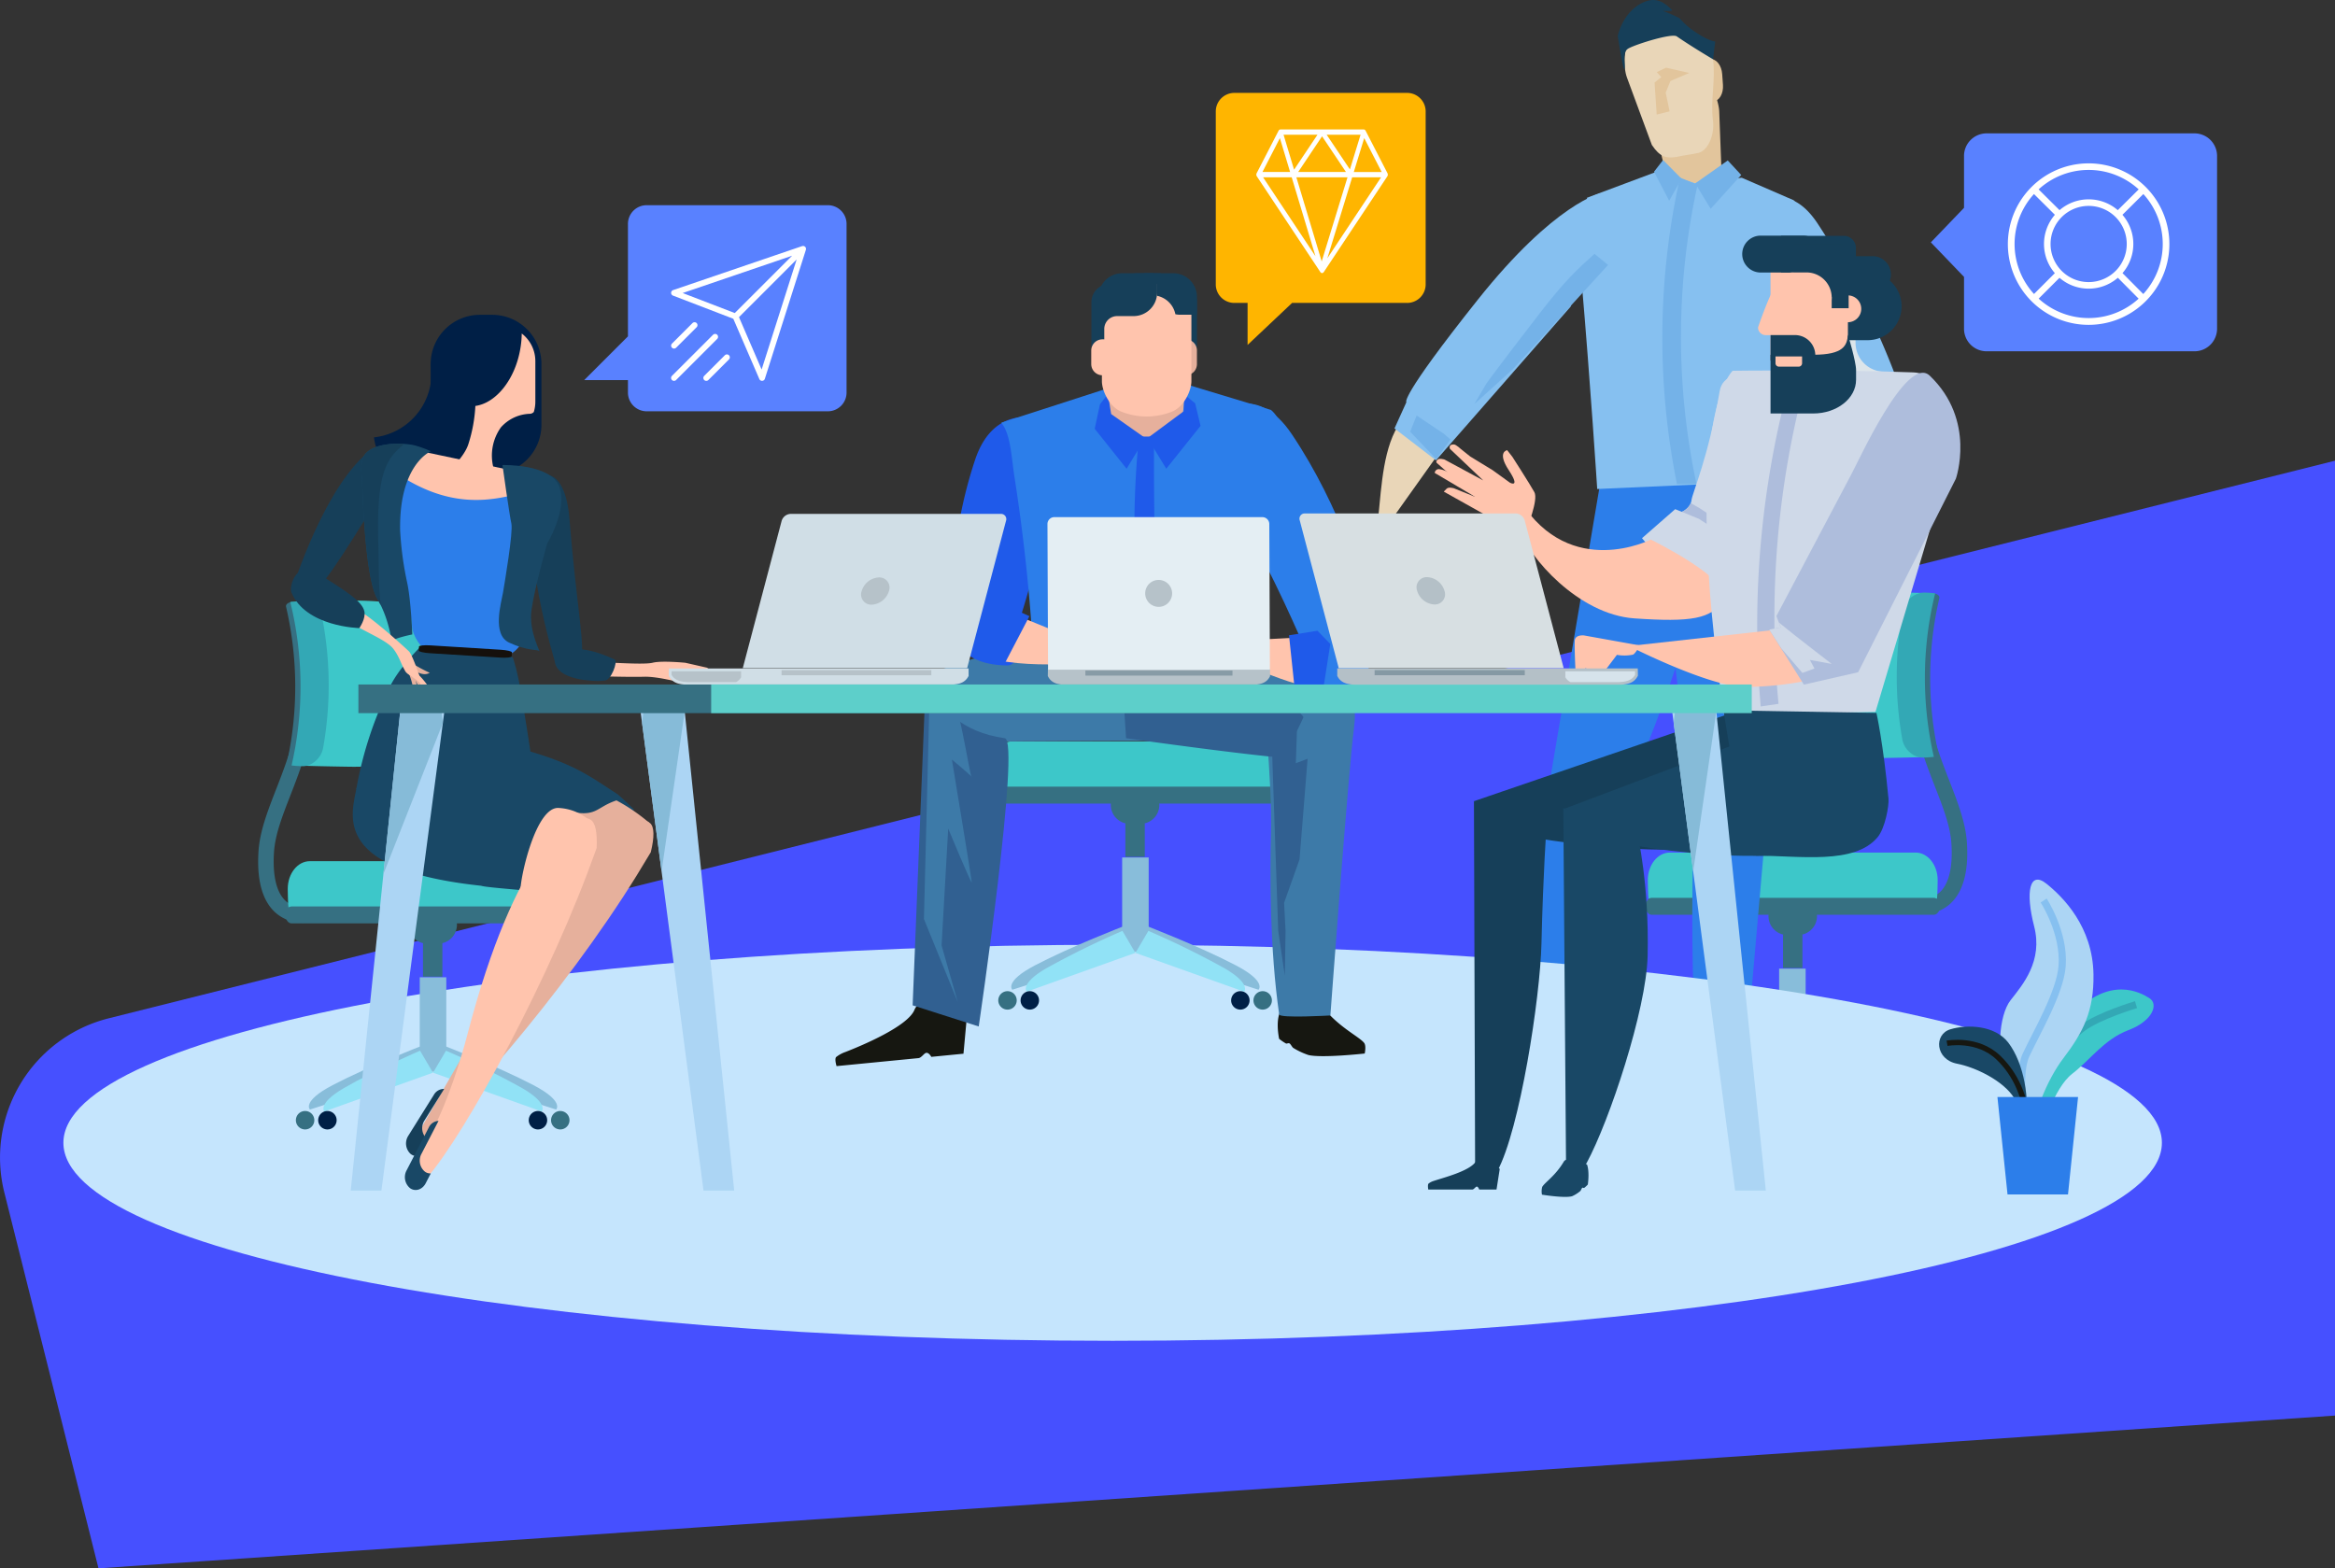 <svg xmlns="http://www.w3.org/2000/svg" xmlns:xlink="http://www.w3.org/1999/xlink" width="740.472" height="497.4" viewBox="0 0 740.472 497.4">
  <rect x="0" y="0" width="740.472" height="497.4" fill="#333333" stroke="none"/>
  <defs>
    <radialGradient id="radial-gradient" cx="0.953" cy="-13.949" r="33.368" gradientTransform="matrix(-0.028, 0, 0, 1, 12.524, 0)" gradientUnits="objectBoundingBox">
      <stop offset="0.002" stop-color="#cdf7f1"/>
      <stop offset="1" stop-color="#5dcfca"/>
    </radialGradient>
  </defs>
  <g id="Grupo_1398" data-name="Grupo 1398" transform="translate(0 0)">
    <path id="Trazado_1405" data-name="Trazado 1405" d="M3529.463,622.356,2823.48,799.2a45.545,45.545,0,0,0-33.114,55.246l29.857,119.2L3529.463,925.2Z" transform="translate(-2788.991 -476.242)" fill="#4650ff"/>
    <g id="Grupo_1291" data-name="Grupo 1291" transform="translate(20.105 0)">
      <g id="Grupo_1238" data-name="Grupo 1238" transform="translate(501.721 187.746)">
        <g id="Grupo_1233" data-name="Grupo 1233" transform="translate(83.944 17.971)">
          <path id="Trazado_2339" data-name="Trazado 2339" d="M1998.985,2179.986a12.871,12.871,0,0,0,8.518-3.08c4.28-3.721,6.133-10.341,5.511-19.674-.421-6.3-2.9-12.677-5.525-19.431-4.419-11.359-9.425-24.233-6.805-41.26l-4.866-.749c-2.819,18.331,2.672,32.449,7.082,43.794,2.594,6.667,4.833,12.427,5.2,17.972.505,7.568-.8,12.961-3.784,15.6a8.166,8.166,0,0,1-6.506,1.828l-.986,4.822A11.308,11.308,0,0,0,1998.985,2179.986Z" transform="translate(-1995.046 -2095.792)" fill="#367082"/>
        </g>
        <g id="Grupo_1236" data-name="Grupo 1236" transform="translate(3.3 119.469)">
          <g id="Grupo_1234" data-name="Grupo 1234" transform="translate(3.904 21.744)">
            <path id="Trazado_2340" data-name="Trazado 2340" d="M1938.078,2293.044l-4.794,7.309,40.256,12.895s2.69-2.571-7.189-7.735C1954.852,2299.495,1938.078,2293.044,1938.078,2293.044Z" transform="translate(-1895.133 -2293.044)" fill="#88bdda"/>
            <path id="Trazado_2341" data-name="Trazado 2341" d="M1908.018,2293.044l4.792,7.309-40.254,12.895s-2.69-2.571,7.188-7.735C1891.246,2299.495,1908.018,2293.044,1908.018,2293.044Z" transform="translate(-1872.222 -2293.044)" fill="#88bdda"/>
          </g>
          <rect id="Rectángulo_2185" data-name="Rectángulo 2185" width="8.411" height="29.95" transform="translate(39.07)" fill="#88bdda"/>
          <g id="Grupo_1235" data-name="Grupo 1235" transform="translate(8.518 23.283)">
            <path id="Trazado_2342" data-name="Trazado 2342" d="M1939.357,2295.508l-4.1,6.974,34.458,12.306s2.3-2.454-6.15-7.385A269.637,269.637,0,0,0,1939.357,2295.508Z" transform="translate(-1900.485 -2295.508)" fill="#91e2f6"/>
            <path id="Trazado_2343" data-name="Trazado 2343" d="M1910.251,2295.508l4.1,6.974-34.46,12.306s-2.3-2.454,6.153-7.385A269.449,269.449,0,0,1,1910.251,2295.508Z" transform="translate(-1879.606 -2295.508)" fill="#91e2f6"/>
          </g>
          <path id="Trazado_2344" data-name="Trazado 2344" d="M1984.163,2329.042a2.923,2.923,0,1,0,2.922-2.924A2.921,2.921,0,0,0,1984.163,2329.042Z" transform="translate(-1910.319 -2283.71)" fill="#001f46"/>
          <path id="Trazado_2345" data-name="Trazado 2345" d="M1877.3,2329.042a2.923,2.923,0,1,0,2.923-2.924A2.923,2.923,0,0,0,1877.3,2329.042Z" transform="translate(-1870.223 -2283.71)" fill="#001f46"/>
          <path id="Trazado_2346" data-name="Trazado 2346" d="M1995.487,2329.042a2.924,2.924,0,1,0,2.924-2.924A2.923,2.923,0,0,0,1995.487,2329.042Z" transform="translate(-1914.567 -2283.71)" fill="#367082"/>
          <path id="Trazado_2347" data-name="Trazado 2347" d="M1865.973,2329.042a2.923,2.923,0,1,0,2.924-2.924A2.922,2.922,0,0,0,1865.973,2329.042Z" transform="translate(-1865.973 -2283.71)" fill="#367082"/>
        </g>
        <rect id="Rectángulo_2186" data-name="Rectángulo 2186" width="6.152" height="10.769" transform="translate(43.608 108.496)" fill="#367082"/>
        <path id="Trazado_2348" data-name="Trazado 2348" d="M1923.1,2227.966a6,6,0,0,0,6,6h3.385a6,6,0,0,0,6-6h0a6,6,0,0,0-6-6H1929.1a6,6,0,0,0-6,6Z" transform="translate(-1884.107 -2125.162)" fill="#367082"/>
        <path id="Trazado_2349" data-name="Trazado 2349" d="M1862.076,2213.98c-.148-.706-.233-5.135-.233-5.9,0-4.845,3.131-8.77,6.995-8.77h77.938c3.863,0,6.994,3.925,6.994,8.77,0,.762-.084,5.191-.231,5.9Z" transform="translate(-1861.123 -2116.663)" fill="#3dc7c9"/>
        <path id="Trazado_2350" data-name="Trazado 2350" d="M1954.057,2224.978c0,1.482-.867,2.684-1.937,2.684h-89.491c-1.071,0-1.938-1.2-1.938-2.684h0c0-1.483.867-2.686,1.938-2.686h89.491c1.07,0,1.937,1.2,1.937,2.686Z" transform="translate(-1860.691 -2125.284)" fill="#367082"/>
        <g id="Grupo_1237" data-name="Grupo 1237" transform="translate(45.154 0)">
          <path id="Trazado_2351" data-name="Trazado 2351" d="M1976.81,2119.343c-1.923.144-14.139.358-16.245.383-13.372.163-24.892-2.347-25.532-5.642a114.137,114.137,0,0,1-.347-41.414c.571-3.291,12.263-5.8,25.916-5.635,2.149.024,14.617.242,16.575.385A112.028,112.028,0,0,0,1976.81,2119.343Z" transform="translate(-1932.962 -2067.028)" fill="#3dc7c9"/>
          <path id="Trazado_2352" data-name="Trazado 2352" d="M2002.514,2067.654c1.5.018,2.541.729,2.334,1.588a111.872,111.872,0,0,0-.418,48.759c.188.862-.847,1.57-2.314,1.587h0c-1.464.018-2.818-.666-3-1.529a112.093,112.093,0,0,1,.319-48.876c.2-.864,1.583-1.547,3.084-1.529Z" transform="translate(-1956.828 -2067.263)" fill="#367082"/>
          <path id="Trazado_2353" data-name="Trazado 2353" d="M1999.966,2119.433a32.887,32.887,0,0,1-3.506.233c-2.913.036-5.914-2.536-6.493-5.774a112.317,112.317,0,0,1,.186-40.786,7.18,7.18,0,0,1,6.653-5.771,34.779,34.779,0,0,1,3.575.235A111.955,111.955,0,0,0,1999.966,2119.433Z" transform="translate(-1953.684 -2067.143)" fill="#33a8b5"/>
        </g>
      </g>
      <g id="Grupo_1242" data-name="Grupo 1242" transform="translate(398.446)">
        <path id="Trazado_2354" data-name="Trazado 2354" d="M1863.868,2025.32s-18.549,65.709-33.41,89.232-20.051-7.074-20.051-7.074l18.456-109.27,43.175-.272S1870.948,2000.175,1863.868,2025.32Z" transform="translate(-1738.549 -1853.358)" fill="#2c7eea"/>
        <path id="Trazado_2355" data-name="Trazado 2355" d="M1863.167,1997.436s12.428,107.8,14.207,113.208c6.013,18.321,19.767,6.492,21.892.384s5.664-51.3,4.955-84.277-.71-30.817-.71-30.817Z" transform="translate(-1758.345 -1852.596)" fill="#2c7eea"/>
        <path id="Trazado_2356" data-name="Trazado 2356" d="M1910.161,2331.1c.637.775.171,2.816.171,2.816s-11.18,1.246-14.779.4a18.857,18.857,0,0,1-4-1.877c-.252-.142-.7-1-.937-1.144-.451-.269-.686.182-1.07-.06a12.831,12.831,0,0,1-1.705-1.182c-.983-5.129.318-7.193.318-7.193s9.522-3.166,11.3-.96C1903.664,2327.09,1908.761,2329.4,1910.161,2331.1Z" transform="translate(-1767.467 -1974.618)" fill="#161711"/>
        <path id="Trazado_2357" data-name="Trazado 2357" d="M1791.363,2326.177l-1.594,8.328h-8.494s-.471-1.18-1.19-1.18c-.606,0-1.388,1.18-2.212,1.18h-21.6s-.387-1.753.083-2.356a8.236,8.236,0,0,1,2.605-1.116c4.391-1.232,16.947-5.081,19.134-9.273C1780.744,2316.656,1791.363,2326.177,1791.363,2326.177Z" transform="translate(-1718.18 -1974.295)" fill="#161711"/>
        <path id="Trazado_2358" data-name="Trazado 2358" d="M1889.016,1805.207c.193,2.747,1.855,4.869,3.725,4.735h0c1.871-.13,3.225-2.459,3.036-5.208l-.245-3.458c-.188-2.746-1.862-4.865-3.725-4.737h0c-1.871.134-3.228,2.462-3.035,5.211Z" transform="translate(-1767.945 -1777.791)" fill="#e2c59c"/>
        <path id="Trazado_2359" data-name="Trazado 2359" d="M1868.569,1835.9c.855,3.515,3.631,6.28,6.129,6.09l7.053-.962c2.457-.487,4.394-3.895,4.273-7.51q-.336-8.925-.675-17.865c-.092-3.575-2.751-10.419-6.79-12a11.251,11.251,0,0,0-10.8,1.474c-3.467,2.6-4.2,9.908-3.331,13.377Q1866.5,1827.209,1868.569,1835.9Z" transform="translate(-1758.694 -1780.179)" fill="#e2c59c"/>
        <path id="Trazado_2360" data-name="Trazado 2360" d="M1946.669,1972.338l-27.607,28.265s33.288-7.64,34.769-21.419S1946.669,1972.338,1946.669,1972.338Z" transform="translate(-1779.317 -1843.099)" fill="#e9d6b8"/>
        <path id="Trazado_2361" data-name="Trazado 2361" d="M1829.583,1861.995l22.122-8.282,12.083,3.606,14.941-1.706,16.455,7.136s7.429,7.14.529,30.085-4.249,58.889-4.249,58.889l-58.578,2.611s-2.142-33.442-4.993-66.46C1825.659,1861.983,1832.181,1867.662,1829.583,1861.995Z" transform="translate(-1744.932 -1799.245)" fill="#86c0f0"/>
        <path id="Trazado_2362" data-name="Trazado 2362" d="M1918.883,1868.656s9.124-7.152,18.048,6.117a248.057,248.057,0,0,1,24.421,47.42c1.591,4.585,3.72,18.354-2.654,22.43l-6.369,4.083-13.273-8.159,2.125-4.079,1.062-2.552s-7.436-16.316-15.393-31.1S1918.883,1868.656,1918.883,1868.656Z" transform="translate(-1779.25 -1804.13)" fill="#86c0f0"/>
        <path id="Trazado_2363" data-name="Trazado 2363" d="M1858.7,1817.328c2.562,3.885,4.646,4.334,7.914,3.79,3.061-.669,3.878-.606,6.938-1.275,3.193-.866,5.045-6.067,4.542-10.1-.863-6.658.875-12.917.013-19.566-.463-4.006-3.167-6.849-8.628-8.09-4.977-1.08-11.563-4.449-15.517-1.423-4.316,3.371-4.576,11.667-3.1,15.452C1853.228,1802.431,1856.323,1811,1858.7,1817.328Z" transform="translate(-1753.422 -1771.372)" fill="#e9d6b8"/>
        <path id="Trazado_2364" data-name="Trazado 2364" d="M1885.906,1855.259l4.913,8.058,9.682-10.726-4.274-4.607Z" transform="translate(-1766.877 -1797.095)" fill="#74b2e8"/>
        <path id="Trazado_2365" data-name="Trazado 2365" d="M1867.878,1847.771l5.865,5.934-3.935,6.975-4.8-9.2Z" transform="translate(-1759.035 -1797.015)" fill="#74b2e8"/>
        <path id="Trazado_2366" data-name="Trazado 2366" d="M1880.872,2103.237s2.758,40.881,2.36,62.5c-.294,16.3-.328,47.551,2.152,74.182.149,1.629,13.449.4,13.449.4s8.926-101.912,10.341-118.608S1891.49,2091.312,1880.872,2103.237Z" transform="translate(-1764.988 -1891.179)" fill="#2c7eea"/>
        <path id="Trazado_2367" data-name="Trazado 2367" d="M1807.6,2175s3.757.822,15.573,1.845c5.383.468-15.75,94.32-15.75,94.32l-16.739-7.22,12.608-94.553Z" transform="translate(-1731.149 -1917.69)" fill="#2c7eea"/>
        <path id="Trazado_2368" data-name="Trazado 2368" d="M1877.51,1779.691l-.7,5.644s-6.622-3.9-11.5-7.265c-1.536-1.067-12.655,2.4-15.243,3.784-1.886,1.006-1.286,3.649-1.263,5.289.083,5.858-2.206-9.2-2.206-9.2s1.572-7.949,8.43-10.793c3.789-1.574,6.336.1,8.763,2.556.569.576-4.643.273-3.876-.087a50.349,50.349,0,0,1,6.289,2.691,24.916,24.916,0,0,0,3.857,3.6C1875.45,1779.741,1877.51,1779.691,1877.51,1779.691Z" transform="translate(-1752.128 -1766.535)" fill="#163f59"/>
        <path id="Trazado_2369" data-name="Trazado 2369" d="M1868.907,1800.885l-2.921,1.413,1.435,1.6-2.133,1.688.667,10.165,4.1-1.008-1.24-5.946,1.5-3.677,5.965-2.56Z" transform="translate(-1759.141 -1779.423)" fill="#e2c59c"/>
        <path id="Trazado_2370" data-name="Trazado 2370" d="M1963.323,1988l-11.442-9.65-4.478,6.112,11.207,9.14Z" transform="translate(-1789.951 -1846.009)" fill="#86c0f0"/>
        <g id="Grupo_1239" data-name="Grupo 1239" transform="translate(134.161 146.696)">
          <path id="Trazado_2371" data-name="Trazado 2371" d="M1923.9,2001.344c-1.841.548-1.734.434-1.734.434a7.094,7.094,0,0,1-1.359,4.259c-.723.9-3.408,3.406-3.408,3.406l-3.945,3.774-1.964,1.6s-1.183.821-1.3,1.26c-.337,1.26.743,1.047.743,1.047l8.162-5.561-6.162,7.19s-.637,1.054-.245,1.561c.363.475.639.2.639.2l8.851-6.489-2.768,4.067s-.6,1.042-.242,1.561c.388.568.482.734.482.734l6.75-7.491S1925.742,2000.8,1923.9,2001.344Z" transform="translate(-1910.125 -2001.326)" fill="#e9d6b8"/>
          <path id="Trazado_2372" data-name="Trazado 2372" d="M1922.7,2020.186l-4.048,5.312a5.452,5.452,0,0,0-1.2,1.891.879.879,0,0,0,.592,1.121l6.871-7.411Z" transform="translate(-1912.862 -2008.402)" fill="#e9d6b8"/>
        </g>
        <path id="Trazado_2373" data-name="Trazado 2373" d="M1880.053,1953.847h-6.19a233.9,233.9,0,0,1,.955-97.171l5.6,2.244A223.57,223.57,0,0,0,1880.053,1953.847Z" transform="translate(-1760.619 -1800.356)" fill="#74b2e8"/>
        <g id="Grupo_1241" data-name="Grupo 1241" transform="translate(0 61.26)">
          <g id="Grupo_1240" data-name="Grupo 1240" transform="translate(9.215)">
            <path id="Trazado_2374" data-name="Trazado 2374" d="M1740.12,1987.253,1718.8,2017.2l-8.656.134s-.021-.478,1.85-1.474c.536-.284,3.222-.01,3.651-.512.574-.67,3.291-1.556,3.454-2.742,1.169-8.555,1.266-21.523,5.646-30.265C1731.784,1968.284,1740.667,1986.9,1740.12,1987.253Z" transform="translate(-1710.146 -1906.799)" fill="#e9d6b8"/>
            <path id="Trazado_2375" data-name="Trazado 2375" d="M1798.721,1864.584s-14.5,2.978-39.07,33.848c-25.1,31.54-22.6,32.445-22.6,32.445l-3.778,8.331,13.158,10.108,42.683-48.724Z" transform="translate(-1718.823 -1864.584)" fill="#86c0f0"/>
            <path id="Trazado_2376" data-name="Trazado 2376" d="M1816.229,1898.912l-30.257,33.126-12.142,10.981,3.758-6.415s2.634-3.806,16.961-22.36c8.069-10.454,12.021-14.066,17.373-18.851Z" transform="translate(-1734.04 -1876.144)" fill="#74b2e8"/>
            <path id="Trazado_2377" data-name="Trazado 2377" d="M1743.281,1977.434l8.733,5.873,2.006,1.765-4.508,6.2-8.277-8.682Z" transform="translate(-1721.811 -1906.926)" fill="#74b2e8"/>
          </g>
          <path id="Trazado_2378" data-name="Trazado 2378" d="M1701.333,2030.933c-2.472,1.422-7.222,3.517-5.609,4.465l8.649-3.421,4.564.094,2.647,2.548,1.723-2.548c1.138-.286,1.969-.611,1.422-2.472l.764-1.045c-3.422-.666-4.847-1.045-5.9-.855l-4.276,1.144A19.129,19.129,0,0,0,1701.333,2030.933Z" transform="translate(-1695.397 -1925.768)" fill="#e9d6b8"/>
        </g>
      </g>
      <path id="Trazado_2380" data-name="Trazado 2380" d="M1057.672,2308.921c0,34.682,148.971,62.8,332.737,62.8s332.736-28.116,332.736-62.8-148.971-62.8-332.736-62.8S1057.672,2274.239,1057.672,2308.921Z" transform="translate(-1057.672 -1946.48)" fill="#c5e5fd"/>
      <g id="Grupo_1249" data-name="Grupo 1249" transform="translate(432.727 74.729)">
        <g id="Grupo_1244" data-name="Grupo 1244" transform="translate(112.441 23.508)">
          <path id="Trazado_2381" data-name="Trazado 2381" d="M1970.785,1923.767h7.429v3.805A9.152,9.152,0,0,0,1970.785,1923.767Z" transform="translate(-1945.445 -1923.767)" fill="#dce5ea"/>
          <path id="Trazado_2382" data-name="Trazado 2382" d="M1953.384,1923.767v10.486a9.173,9.173,0,0,0,9.177,9.175H1963V1959.6h-32.769v-35.829Z" transform="translate(-1930.228 -1923.767)" fill="#dce5ea"/>
        </g>
        <g id="Grupo_1248" data-name="Grupo 1248" transform="translate(0 0)">
          <path id="Trazado_2383" data-name="Trazado 2383" d="M1908.663,1958.74s12.836,4.582.509,41.381-20.54,32.339-20.54,32.339l-10.189-.984L1858.9,2008.3l10.523-9.2,2.125.844s2.72-1.123,3.038-3.657,5.249-13.119,8.975-34.74C1885.276,1951.575,1906.195,1957.839,1908.663,1958.74Z" transform="translate(-1791.023 -1912.342)" fill="#cfd9e8"/>
          <path id="Trazado_2384" data-name="Trazado 2384" d="M1836.837,2031.434s-25.342,12.948-41.3-12.111c-4.746-7.447-2.718,1.127-.124,9.275s18.341,26.606,36.239,27.839,24.727.238,28.078-5.955S1836.837,2031.434,1836.837,2031.434Z" transform="translate(-1766.178 -1935.042)" fill="#ffc4ad"/>
          <path id="Trazado_2385" data-name="Trazado 2385" d="M1891.04,2027.6l-6.422-4.161-2.666-1.518a5.589,5.589,0,0,1-2.813,2.769l5.362,2.2,5.842,3.755,6.036,7.253Z" transform="translate(-1798.619 -1937.086)" fill="#aebddc"/>
          <path id="Trazado_2386" data-name="Trazado 2386" d="M1897.257,2063.918l47.974-1.036,19.945-66.787s9.128-40.232-7.925-40.9c-24.781-.968-57.3-.52-57.3-.52S1883.243,1969.174,1897.257,2063.918Z" transform="translate(-1803.316 -1911.817)" fill="#cfd9e8"/>
          <path id="Trazado_2387" data-name="Trazado 2387" d="M1924.132,2061.487q-2.823.416-5.641.826a296.406,296.406,0,0,1,9.568-104.616q2.3.762,4.606,1.531A289.4,289.4,0,0,0,1924.132,2061.487Z" transform="translate(-1812.963 -1912.989)" fill="#aebddc"/>
          <path id="Trazado_2388" data-name="Trazado 2388" d="M1773.969,2287.805s4.663,7.195,7.047,2.783c7.151-13.234,13.6-55.016,14-72.159.542-22.864,1.588-36.8,1.588-36.8l-23-8.339Z" transform="translate(-1759.02 -1993.88)" fill="#163f59"/>
          <path id="Trazado_2389" data-name="Trazado 2389" d="M1854.591,2128.762l-81.164,27.787,21.288,11.88s83.709,14.682,85.2-16.386C1881.171,2125.907,1854.591,2128.762,1854.591,2128.762Z" transform="translate(-1758.954 -1977.14)" fill="#163f59"/>
          <path id="Trazado_2390" data-name="Trazado 2390" d="M1819.822,2289.745s4.2,3.852,6.588-.561c7.152-13.235,18.882-48.4,19.286-65.543.539-22.861-3.235-38.763-3.235-38.763l-23.505-8.163Z" transform="translate(-1776.037 -1995.166)" fill="#194866"/>
          <path id="Trazado_2391" data-name="Trazado 2391" d="M1897.135,2129.876l-77.39,29.2,21.2,11.54s78.542,14.681,80.06-16.382S1897.135,2129.876,1897.135,2129.876Z" transform="translate(-1776.334 -1977.363)" fill="#194866"/>
          <path id="Trazado_2392" data-name="Trazado 2392" d="M1952.579,2155.161c.2,2.14-1.053,9.284-3.432,12.156-7.328,8.85-24.679,5.884-38.519,5.884-.76,0-4.617-10.8-4.617-10.8l-5.776-35.309,48.517.825S1950.9,2137.338,1952.579,2155.161Z" transform="translate(-1806.534 -1976.549)" fill="#194866"/>
          <path id="Trazado_2393" data-name="Trazado 2393" d="M1845.423,2092.262l-17.767-3.189s-2.765-.3-2.891,1.616c-.167,2.523.287,10.755.287,10.755l3.19-1.971,4.575,2.792,5.309-7.027a13.664,13.664,0,0,0,5.028-.049C1843.917,2095,1845.423,2092.262,1845.423,2092.262Z" transform="translate(-1778.203 -1962.276)" fill="#ffc4ad"/>
          <path id="Trazado_2394" data-name="Trazado 2394" d="M1899.369,2086.124l-47.033,5.219s25.231,12.89,36.787,12.971a103.113,103.113,0,0,0,22.386-2.572Z" transform="translate(-1788.562 -1961.176)" fill="#ffc4ad"/>
          <path id="Trazado_2395" data-name="Trazado 2395" d="M1949.266,1988.453l-23.5,44.467,1.347,3.609-3.615.672,10.974,17.464,17.217-3.926,30.983-61.371s6.52-18.525-8.267-32.671C1967.026,1949.637,1951.344,1984.889,1949.266,1988.453Z" transform="translate(-1815.263 -1912.264)" fill="#aebddc"/>
          <path id="Trazado_2396" data-name="Trazado 2396" d="M1943.3,2095.653s-11.124-8.5-16.772-13.142l.587,1.574-3.616.67,3.843,6.009,6.665,7.75,3.818-1.394-1.445-2.724Z" transform="translate(-1815.262 -1959.821)" fill="#cfd9e8"/>
          <g id="Grupo_1246" data-name="Grupo 1246" transform="translate(99.66)">
            <g id="Grupo_1245" data-name="Grupo 1245">
              <path id="Trazado_2397" data-name="Trazado 2397" d="M1931.489,1902.392a5.813,5.813,0,0,0,5.813,5.814h21.962a5.811,5.811,0,0,0,5.812-5.814h0a5.811,5.811,0,0,0-5.812-5.814H1937.3a5.813,5.813,0,0,0-5.812,5.814Z" transform="translate(-1917.92 -1890.057)" fill="#163f59"/>
              <path id="Trazado_2398" data-name="Trazado 2398" d="M1937.934,1915.566a10.745,10.745,0,0,0,10.741,10.743h11.461a10.745,10.745,0,0,0,10.742-10.743h0a10.744,10.744,0,0,0-10.742-10.741h-11.461a10.743,10.743,0,0,0-10.741,10.741Z" transform="translate(-1920.339 -1893.151)" fill="#163f59"/>
              <path id="Trazado_2399" data-name="Trazado 2399" d="M1924.134,1927.947v-33.59c0-5.349,4.336,0,9.686,0h5.167a9.691,9.691,0,0,1,9.691,9.689v23.9Z" transform="translate(-1915.161 -1888.331)" fill="#ffc4ad"/>
              <path id="Trazado_2400" data-name="Trazado 2400" d="M1956.563,1920.739a4.257,4.257,0,0,0,4.255,4.256h0a4.256,4.256,0,0,0,4.257-4.256h0a4.256,4.256,0,0,0-4.257-4.255h0a4.256,4.256,0,0,0-4.255,4.255Z" transform="translate(-1927.328 -1897.526)" fill="#ffc4ad"/>
              <path id="Trazado_2401" data-name="Trazado 2401" d="M1924.562,1925.044a2.428,2.428,0,0,1-2.385,2.47h-1.986a2.426,2.426,0,0,1-2.384-2.47s4.355-12.75,5.674-12.75a4.02,4.02,0,0,1,1.08,2.467Z" transform="translate(-1912.787 -1895.953)" fill="#ffc4ad"/>
              <path id="Trazado_2402" data-name="Trazado 2402" d="M1937.7,1942.783c9.689,0,10.7-2.97,10.981-6.37,0,0,2.583,8.508,2.583,11.25v3.056c0,5.906-6.074,10.693-13.564,10.693h-13.562v-18.628Z" transform="translate(-1915.161 -1905.003)" fill="#163f59"/>
              <path id="Trazado_2403" data-name="Trazado 2403" d="M1924.134,1936.624h7.75a6.455,6.455,0,0,1,6.455,6.458,6.357,6.357,0,0,1-.227,1.616h-13.978Z" transform="translate(-1915.161 -1905.083)" fill="#163f59"/>
              <path id="Trazado_2404" data-name="Trazado 2404" d="M1935.09,1947.481v2.152a1.077,1.077,0,0,1-1.077,1.077h-6.279a1.08,1.08,0,0,1-1.078-1.077v-2.152Z" transform="translate(-1916.107 -1909.156)" fill="#ffc4ad"/>
              <path id="Trazado_2405" data-name="Trazado 2405" d="M1929.48,1886.238h19.87a3.875,3.875,0,0,1,3.875,3.878v7.749H1929.48Z" transform="translate(-1917.167 -1886.177)" fill="#163f59"/>
              <path id="Trazado_2406" data-name="Trazado 2406" d="M1909.772,1891.991a5.855,5.855,0,0,0,5.853,5.855h13.451a5.856,5.856,0,0,0,5.855-5.855h0a5.852,5.852,0,0,0-5.855-5.85h-13.451a5.85,5.85,0,0,0-5.853,5.85Z" transform="translate(-1909.772 -1886.141)" fill="#163f59"/>
            </g>
            <rect id="Rectángulo_2187" data-name="Rectángulo 2187" width="5.371" height="14.138" transform="translate(28.376 8.889)" fill="#163f59"/>
            <rect id="Rectángulo_2188" data-name="Rectángulo 2188" width="15.807" height="16.644" transform="translate(16.268 2.811)" fill="#163f59"/>
            <path id="Trazado_2407" data-name="Trazado 2407" d="M1943.836,1912.828a7.993,7.993,0,0,0-7.994-8h-4.129c-4.417,0-6.781,3.579-6.781,8h0a8,8,0,0,0,8,8h2.912a7.994,7.994,0,0,0,7.994-8Z" transform="translate(-1915.46 -1893.154)" fill="#ffc4ad"/>
          </g>
          <g id="Grupo_1247" data-name="Grupo 1247" transform="translate(2.143 66.228)">
            <path id="Trazado_2408" data-name="Trazado 2408" d="M1783.153,2018.893s3.814-9.144,2.449-11.622-6.978-11.209-6.978-11.209l-1.644-2.1s-3.338.5.5,6.331.4,3.995.4,3.995l-5.5-3.976-7.136-4.359-2.913-2.33s-1.554-1.446-2.217-1.478c-1.926-.091-1.279,1.4-1.279,1.4l10.553,10.01-12.272-6.622s-1.712-.588-2.324.132c-.575.675-.082.984-.082.984l12.106,10.716-6.717-2.715s-1.692-.534-2.328.136c-.689.736-.9.916-.9.916l24.686,13.816Z" transform="translate(-1754 -1992.141)" fill="#ffc4ad"/>
            <path id="Trazado_2409" data-name="Trazado 2409" d="M1767.124,2009.991l-8.906-4.165a8.07,8.07,0,0,0-3.1-1.141,1.294,1.294,0,0,0-1.423,1.2l12.812,7.58Z" transform="translate(-1753.694 -1996.848)" fill="#ffc4ad"/>
          </g>
          <path id="Trazado_2410" data-name="Trazado 2410" d="M1808.151,2363.768a5.226,5.226,0,0,0-.085,2.482s7.25,1.194,9.571.481a10.854,10.854,0,0,0,2.573-1.623c.162-.127.44-.877.6-1,.292-.231.448.163.695-.046a8.561,8.561,0,0,0,1.1-1.026c.591-4.521-.271-6.355-.271-6.355s-6.193-2.875-7.329-.943C1812.322,2360.283,1809.043,2362.281,1808.151,2363.768Z" transform="translate(-1771.906 -2062.084)" fill="#194866"/>
          <path id="Trazado_2411" data-name="Trazado 2411" d="M1773.033,2358.079l-1.029,6.56h-5.489s-.3-.929-.766-.929c-.39,0-.9.929-1.429.929h-13.961s-.248-1.38.056-1.854a4.8,4.8,0,0,1,1.683-.877c2.837-.974,11.417-3.093,13.324-6.136C1766.9,2353.411,1773.033,2358.079,1773.033,2358.079Z" transform="translate(-1750.264 -2062.099)" fill="#163f59"/>
        </g>
      </g>
      <g id="Grupo_1250" data-name="Grupo 1250" transform="translate(592.2 42.297)">
        <path id="Trazado_2412" data-name="Trazado 2412" d="M2096.273,1932.96v-54.5a7.165,7.165,0,0,0-7.014-7.307h-66.216a7.166,7.166,0,0,0-7.015,7.307v16.307l-3.507,3.653-7.016,7.3,7.016,7.3,3.507,3.654v16.285a7.165,7.165,0,0,0,7.015,7.306h66.216A7.165,7.165,0,0,0,2096.273,1932.96Z" transform="translate(-2005.505 -1871.15)" fill="#5981ff"/>
      </g>
      <g id="Grupo_1255" data-name="Grupo 1255" transform="translate(594.823 278.984)">
        <g id="Grupo_1252" data-name="Grupo 1252" transform="translate(28.073 34.84)">
          <path id="Trazado_2414" data-name="Trazado 2414" d="M2059.178,2313.4s3.729-13.317,9.589-17.847,10.123-10.92,17.847-13.851,9.589-8.256,6.66-10.12-12.52-7.193-24.239,5.06-14.65,21.842-14.384,33.3S2058.646,2320.061,2059.178,2313.4Z" transform="translate(-2054.634 -2268.819)" fill="#3dc7c9"/>
          <path id="Trazado_2415" data-name="Trazado 2415" d="M2089.98,2276.512s-11.719,3.463-17.047,7.459-15.183,15.183-15.715,26.1" transform="translate(-2055.603 -2271.706)" fill="none" stroke="#33a8b5" stroke-miterlimit="10" stroke-width="2.282"/>
        </g>
        <g id="Grupo_1253" data-name="Grupo 1253" transform="translate(19.321)">
          <path id="Trazado_2416" data-name="Trazado 2416" d="M2050.727,2296.742s-6.038-17.047-8.525-22.374-2.129-18.114,1.777-23.086,10.3-12.43,7.458-23.439-1.421-17.757,3.907-13.494,14.684,13.657,14.916,28.766c.177,11.542-3.227,18.3-9.589,26.636C2055.521,2276.5,2050.371,2288.929,2050.727,2296.742Z" transform="translate(-2040.627 -2213.057)" fill="#acd5f4"/>
          <path id="Trazado_2417" data-name="Trazado 2417" d="M2052.955,2296.633s-3.2-17.049,0-23.973,10.815-19.731,11.454-28.233c.8-10.655-5.862-20.778-5.862-20.778" transform="translate(-2044.719 -2217.031)" fill="none" stroke="#86c0f0" stroke-miterlimit="10" stroke-width="2.282"/>
        </g>
        <g id="Grupo_1254" data-name="Grupo 1254" transform="translate(0 46.611)">
          <path id="Trazado_2418" data-name="Trazado 2418" d="M2015.418,2299.43c-6.925-1.333-7.459-9.324-2.132-10.92s14.117-1.332,18.38,4.261c4.941,6.484,6.925,18.112,5.327,26.37s0-3.2-3.462-8.791S2021.13,2300.528,2015.418,2299.43Z" transform="translate(-2009.703 -2287.66)" fill="#194866"/>
          <path id="Trazado_2419" data-name="Trazado 2419" d="M2013.732,2295.971s9.589-1.865,16.248,4.528c5.765,5.533,8.258,12.429,9.323,19.533" transform="translate(-2011.215 -2290.683)" fill="none" stroke="#161711" stroke-miterlimit="10" stroke-width="1.705"/>
        </g>
        <path id="Trazado_2420" data-name="Trazado 2420" d="M2061.687,2354.3h-19.179l-3.2-30.9h25.571Z" transform="translate(-2020.813 -2254.462)" fill="#2c7eea"/>
      </g>
      <g id="Grupo_1283" data-name="Grupo 1283" transform="translate(61.762 86.662)">
        <g id="Grupo_1259" data-name="Grupo 1259" transform="translate(231.407 148.471)">
          <g id="Grupo_1258" data-name="Grupo 1258" transform="translate(3.3 36.819)">
            <g id="Grupo_1256" data-name="Grupo 1256" transform="translate(4.119 21.744)">
              <path id="Trazado_2421" data-name="Trazado 2421" d="M1574.568,2236.6l4.794,7.308-40.256,12.9s-2.689-2.571,7.19-7.736C1557.795,2243.053,1574.568,2236.6,1574.568,2236.6Z" transform="translate(-1538.772 -2236.603)" fill="#88bdda"/>
              <path id="Trazado_2422" data-name="Trazado 2422" d="M1604.631,2236.6l-4.792,7.308,40.255,12.9s2.687-2.571-7.189-7.736C1621.4,2243.053,1604.631,2236.6,1604.631,2236.6Z" transform="translate(-1561.685 -2236.603)" fill="#88bdda"/>
            </g>
            <rect id="Rectángulo_2189" data-name="Rectángulo 2189" width="8.41" height="29.95" transform="translate(39.285)" fill="#88bdda"/>
            <g id="Grupo_1257" data-name="Grupo 1257" transform="translate(8.734 23.283)">
              <path id="Trazado_2423" data-name="Trazado 2423" d="M1576.8,2239.066l4.1,6.975-34.46,12.306s-2.3-2.453,6.152-7.385A269.648,269.648,0,0,1,1576.8,2239.066Z" transform="translate(-1546.158 -2239.066)" fill="#91e2f6"/>
              <path id="Trazado_2424" data-name="Trazado 2424" d="M1605.905,2239.066l-4.1,6.975,34.461,12.306s2.3-2.453-6.154-7.385A269.38,269.38,0,0,0,1605.905,2239.066Z" transform="translate(-1567.037 -2239.066)" fill="#91e2f6"/>
            </g>
            <path id="Trazado_2425" data-name="Trazado 2425" d="M1549.35,2272.6a2.922,2.922,0,1,1-2.922-2.925A2.921,2.921,0,0,1,1549.35,2272.6Z" transform="translate(-1536.429 -2227.269)" fill="#001f46"/>
            <path id="Trazado_2426" data-name="Trazado 2426" d="M1656.214,2272.6a2.923,2.923,0,1,1-2.923-2.925A2.922,2.922,0,0,1,1656.214,2272.6Z" transform="translate(-1576.524 -2227.269)" fill="#001f46"/>
            <path id="Trazado_2427" data-name="Trazado 2427" d="M1538.025,2272.6a2.923,2.923,0,1,1-2.923-2.925A2.922,2.922,0,0,1,1538.025,2272.6Z" transform="translate(-1532.179 -2227.269)" fill="#367082"/>
            <path id="Trazado_2428" data-name="Trazado 2428" d="M1667.54,2272.6a2.923,2.923,0,1,1-2.925-2.925A2.922,2.922,0,0,1,1667.54,2272.6Z" transform="translate(-1580.774 -2227.269)" fill="#367082"/>
          </g>
          <rect id="Rectángulo_2190" data-name="Rectángulo 2190" width="6.152" height="10.77" transform="translate(43.606 25.844)" fill="#367082"/>
          <path id="Trazado_2429" data-name="Trazado 2429" d="M1604.686,2171.525a6,6,0,0,1-6,6H1595.3a6,6,0,0,1-6-6h0a6,6,0,0,1,6-6h3.385a6,6,0,0,1,6,6Z" transform="translate(-1550.312 -2151.372)" fill="#367082"/>
          <path id="Trazado_2430" data-name="Trazado 2430" d="M1619.743,2157.538c.147-.706.233-5.135.233-5.9,0-4.845-3.132-8.77-7-8.77h-77.937c-3.862,0-6.993,3.925-6.993,8.77,0,.761.084,5.191.23,5.9Z" transform="translate(-1527.33 -2142.872)" fill="#3dc7c9"/>
          <path id="Trazado_2431" data-name="Trazado 2431" d="M1526.9,2168.537c0,1.482.867,2.684,1.936,2.684h89.492c1.07,0,1.938-1.2,1.938-2.684h0c0-1.483-.867-2.686-1.938-2.686h-89.492c-1.07,0-1.936,1.2-1.936,2.686Z" transform="translate(-1526.897 -2151.494)" fill="#367082"/>
        </g>
        <g id="Grupo_1268" data-name="Grupo 1268" transform="translate(183.067)">
          <path id="Trazado_2432" data-name="Trazado 2432" d="M1576.584,2121.734s-50.122.1-69.468.4c-13.385.2-14.606-18.881-9.326-21.754,16.03-8.722,66.041-13.206,66.041-13.206l34.02,31.239S1595.943,2118.363,1576.584,2121.734Z" transform="translate(-1466.543 -1973.502)" fill="#3d7aa8"/>
          <path id="Trazado_2433" data-name="Trazado 2433" d="M1534.479,1978.6s-12.883-3.6-18.5,13.223c-8.6,25.826-7.845,49.507-6.646,54.556.552,2.324,2.208,10.347,16.605,10.656,5.836.125,3.5-12.388,3.5-12.388a272.838,272.838,0,0,0,7.731-28.6C1541.166,1998.067,1534.479,1978.6,1534.479,1978.6Z" transform="translate(-1471.697 -1932.643)" fill="#1f5aea"/>
          <path id="Trazado_2434" data-name="Trazado 2434" d="M1533.695,1973.689l33.05-10.688,25.014-1.68,27.413,8.293s8.968,6.182.64,26.052-5.123,51-5.123,51l-70.711,2.266a575.487,575.487,0,0,0-6.024-57.565C1536.909,1984.941,1536.778,1977.379,1533.695,1973.689Z" transform="translate(-1481.108 -1926.282)" fill="#2c7eea"/>
          <path id="Trazado_2435" data-name="Trazado 2435" d="M1607.551,2048.787h-3.6a299.573,299.573,0,0,1,.558-84.152q1.626.97,3.258,1.942C1606.853,1994.9,1608.409,2023.215,1607.551,2048.787Z" transform="translate(-1506.455 -1927.525)" fill="#1f5aea"/>
          <g id="Grupo_1260" data-name="Grupo 1260" transform="translate(84.679 10.5)">
            <path id="Trazado_2436" data-name="Trazado 2436" d="M1587.426,1956.053c.487,3.826,3.608,7.137,6.891,7.292h9.341c3.285-.155,6.407-3.466,6.892-7.292q1.147-9.451,2.294-18.9c.513-3.776-1.733-11.365-6.7-13.608a17.868,17.868,0,0,0-14.3,0c-4.972,2.24-7.22,9.832-6.708,13.608Q1586.279,1946.6,1587.426,1956.053Z" transform="translate(-1585.059 -1922.046)" fill="#e6b09c"/>
          </g>
          <path id="Trazado_2437" data-name="Trazado 2437" d="M1607.95,1980.547l5.932,9.726,10.869-13.595-1.711-7.147-3.526-2.9-.048,5.381Z" transform="translate(-1508.969 -1928.276)" fill="#1f5aea"/>
          <path id="Trazado_2438" data-name="Trazado 2438" d="M1597.162,1980.513l-5.93,9.726-10.113-12.662,1.659-7.761,2.536-3.271,1.027,6.355Z" transform="translate(-1498.901 -1928.241)" fill="#1f5aea"/>
          <g id="Grupo_1261" data-name="Grupo 1261" transform="translate(81.122)">
            <path id="Trazado_2439" data-name="Trazado 2439" d="M1608.347,1905.24a7.468,7.468,0,0,1,6.252,3.381h2.564a5.793,5.793,0,0,1,5.8,5.792v14.308h-4.077v-5.815a4.079,4.079,0,0,0-4.074-4.076h-1.1a7.476,7.476,0,0,1-7.477-7.475v-6.115Z" transform="translate(-1589.445 -1905.24)" fill="#163f59"/>
            <path id="Trazado_2440" data-name="Trazado 2440" d="M1621.176,1946.639a3.545,3.545,0,0,0,3.548,3.546h.294a3.545,3.545,0,0,0,3.548-3.546v-4.307a3.545,3.545,0,0,0-3.548-3.544h-.294a3.555,3.555,0,0,0-3.248,2.109" transform="translate(-1595.052 -1917.827)" fill="#e6b09c"/>
            <path id="Trazado_2441" data-name="Trazado 2441" d="M1602.839,1910.926v-5.686h-12.275a7.474,7.474,0,0,0-7.474,7.477v5.679h12.275A7.472,7.472,0,0,0,1602.839,1910.926Z" transform="translate(-1580.763 -1905.24)" fill="#163f59"/>
            <path id="Trazado_2442" data-name="Trazado 2442" d="M1584.774,1941.51c.013,2.969,2.284,8,6.047,9.6a21.745,21.745,0,0,0,16.283,0c3.772-1.591,6.031-6.62,6.05-9.594V1916.2c.021-2.992-2.961-5.5-6.646-5.575h-15.089c-3.679.07-6.668,2.58-6.645,5.575Z" transform="translate(-1581.395 -1907.26)" fill="#ffc4ad"/>
            <path id="Trazado_2443" data-name="Trazado 2443" d="M1594.063,1905.24a7.468,7.468,0,0,0-6.252,3.381h-2.565a5.793,5.793,0,0,0-5.792,5.792v14.308h4.075v-5.815a4.079,4.079,0,0,1,4.077-4.076h5.208a7.475,7.475,0,0,0,7.474-7.475v-6.115Z" transform="translate(-1579.398 -1905.24)" fill="#163f59"/>
            <path id="Trazado_2444" data-name="Trazado 2444" d="M1586.752,1942.329a3.544,3.544,0,0,0-3.547-3.541h-.294a3.545,3.545,0,0,0-3.546,3.541v4.308a3.551,3.551,0,0,0,3.546,3.548h.294a3.553,3.553,0,0,0,3.248-2.115" transform="translate(-1579.365 -1917.827)" fill="#ffc4ad"/>
            <path id="Trazado_2445" data-name="Trazado 2445" d="M1612.713,1912.4a7.531,7.531,0,0,1-.148-1.469v-5.686h5.294a7.475,7.475,0,0,1,7.476,7.477v5.679h-5.3a7.509,7.509,0,0,1-1.532-.159A7.473,7.473,0,0,0,1612.713,1912.4Z" transform="translate(-1591.822 -1905.24)" fill="#163f59"/>
          </g>
          <path id="Trazado_2446" data-name="Trazado 2446" d="M1701.389,2288.639c.771.935.207,3.4.207,3.4s-13.49,1.5-17.832.482a22.971,22.971,0,0,1-4.831-2.265c-.3-.175-.836-1.209-1.128-1.381-.544-.324-.828.214-1.291-.078a15.169,15.169,0,0,1-2.061-1.426c-1.187-6.186.391-8.679.391-8.679s11.49-3.819,13.643-1.157C1693.551,2283.8,1699.7,2286.59,1701.389,2288.639Z" transform="translate(-1533.755 -2044.572)" fill="#161711"/>
          <path id="Trazado_2447" data-name="Trazado 2447" d="M1491.065,2281.566l-.934,10.195-10.205,1s-.708-1.358-1.568-1.275c-.729.073-1.528,1.583-2.519,1.677-2.146.212-4.525.442-5.48.535-1.912.19-20.474,2-20.474,2s-.669-2.059-.179-2.839a10.018,10.018,0,0,1,3.006-1.647c5.126-2,19.759-8.1,21.888-13.39C1477.188,2271.385,1491.065,2281.566,1491.065,2281.566Z" transform="translate(-1449.527 -2044.235)" fill="#161711"/>
          <g id="Grupo_1262" data-name="Grupo 1262" transform="translate(48.086 108.295)">
            <path id="Trazado_2448" data-name="Trazado 2448" d="M1535.372,2078.579l34.5,14.092s-24.473,3.491-39.774.372C1519.753,2090.933,1534.9,2078.132,1535.372,2078.579Z" transform="translate(-1526.491 -2078.568)" fill="#ffc4ad"/>
          </g>
          <path id="Trazado_2449" data-name="Trazado 2449" d="M1666.045,2111.339s3.318,31.5,2.844,48.156c-.356,12.562-.394,36.639,2.6,57.161.182,1.253,16.231.308,16.231.308s5.757-78.1,7.466-90.961S1691.923,2103.859,1666.045,2111.339Z" transform="translate(-1530.766 -1981.566)" fill="#3d7aa8"/>
          <path id="Trazado_2450" data-name="Trazado 2450" d="M1498.577,2121.784s5.172,8.166,19.355,10.1c5.127.7-8.266,91.422-8.266,91.422l-20.956-6.706,4.048-100.333Z" transform="translate(-1464.229 -1984.418)" fill="#316091"/>
          <path id="Trazado_2451" data-name="Trazado 2451" d="M1595.775,2120.934s27.4,3.909,45.685,5.829c6.7.7,12.509-18.068,13.286-18.881a13.793,13.793,0,0,1,9.556-4.663c-3.961-4.282-24.478-8.256-45.918-13.286s-24.708-1.862-24.708-1.862Z" transform="translate(-1503.613 -1973.47)" fill="#316091"/>
          <path id="Trazado_2452" data-name="Trazado 2452" d="M1618.961,2089.933c21.441,5.03,41.958,9,45.918,13.286a13.792,13.792,0,0,0-9.556,4.662c-.213.224-1.447,6.238-2.33,8.394,3.5-6.295-46.892-24.059-57.78-28.658C1597.246,2086.97,1603.174,2086.232,1618.961,2089.933Z" transform="translate(-1504.19 -1973.47)" fill="#3d7aa8"/>
          <path id="Trazado_2453" data-name="Trazado 2453" d="M1670.907,2137.387l2.093,61.305,2.1,14.218.232-14.218-.464-8.86,4.893-13.749,2.564-31.935-3.73,1.4.467-13.985Z" transform="translate(-1532.591 -1990.158)" fill="#316091"/>
          <path id="Trazado_2454" data-name="Trazado 2454" d="M1501.436,2112.906l-5.127,1.4-1.867,73.656,10.724,26.339-5.127-17.947,2.1-37.062s7.461,17.948,7.461,17.015-6.295-38.925-6.295-38.925,6.994,5.829,6.295,5.594S1505.4,2116.4,1501.436,2112.906Z" transform="translate(-1466.38 -1983.158)" fill="#3d7aa8"/>
          <path id="Trazado_2455" data-name="Trazado 2455" d="M1646.261,1973.682s11.014-8.629,21.784,7.385c15.79,23.469,22.646,48.429,25.155,55.656,1.923,5.539.865,21.205-5.592,27.662-1.555,1.552-10.877.31-10.877.31l-6.121-4.236,2.565-4.927.137-3.89s-7.826-18.879-17.439-36.728S1646.261,1973.682,1646.261,1973.682Z" transform="translate(-1523.343 -1930.049)" fill="#2c7eea"/>
          <g id="Grupo_1264" data-name="Grupo 1264" transform="translate(104.731 113.263)">
            <path id="Trazado_2456" data-name="Trazado 2456" d="M1667.877,2089.915l-35.759,1.865s34.443,15.8,35.578,13.08C1674.152,2089.425,1667.877,2089.915,1667.877,2089.915Z" transform="translate(-1622.768 -2087.793)" fill="#ffc4ad"/>
            <g id="Grupo_1263" data-name="Grupo 1263">
              <path id="Trazado_2457" data-name="Trazado 2457" d="M1642.588,2087.542c-2.087-1-1.9-1.022-1.9-1.022a8.558,8.558,0,0,1-4.673,2.694c-1.375.212-5.809.268-5.809.268l-6.585.164-3.057-.175a5.6,5.6,0,0,0-2.182.068c-1.329.854-.191,1.54-.191,1.54l11.8,1.674-11.339,1.4s-1.424.422-1.493,1.193c-.061.722.414.7.414.7l13.172,1.407-5.776,1.379s-1.381.445-1.486,1.194c-.117.821-.169,1.04-.169,1.04l12.115-1.187S1644.677,2088.55,1642.588,2087.542Z" transform="translate(-1617.153 -2086.52)" fill="#ffc4ad"/>
              <path id="Trazado_2458" data-name="Trazado 2458" d="M1630.276,2099.833l-7.928,1.447a6.561,6.561,0,0,0-2.61.71,1.056,1.056,0,0,0-.382,1.476l12.155-1.02Z" transform="translate(-1617.921 -2091.515)" fill="#ffc4ad"/>
            </g>
          </g>
          <g id="Grupo_1267" data-name="Grupo 1267" transform="translate(67.234 77.347)">
            <path id="Trazado_2459" data-name="Trazado 2459" d="M1557.348,2108.417c-.011-.026-.028-.048-.036-.071l.036-2.255h70.445v2.255a.107.107,0,0,1,0,.071l-.242.421c-1.2,1.956-3.352,2.3-5.816,2.3h-58.33c-2.465,0-4.615-.348-5.817-2.3Z" transform="translate(-1557.203 -2057.947)" fill="#b6c2c9"/>
            <g id="Grupo_1265" data-name="Grupo 1265" transform="translate(12.027 48.667)">
              <rect id="Rectángulo_2191" data-name="Rectángulo 2191" width="46.645" height="1.591" fill="#879ba6"/>
            </g>
            <g id="Grupo_1266" data-name="Grupo 1266">
              <path id="Trazado_2460" data-name="Trazado 2460" d="M1557.326,2077.421l-.188-46.185a2.188,2.188,0,0,1,2.2-2.2h65.937a2.21,2.21,0,0,1,2.213,2.2l.191,46.185Z" transform="translate(-1557.138 -2029.036)" fill="#e4eef3"/>
              <path id="Trazado_2461" data-name="Trazado 2461" d="M1606.748,2065.191a4.269,4.269,0,1,0,4.251-4.271A4.245,4.245,0,0,0,1606.748,2065.191Z" transform="translate(-1575.752 -2040.999)" fill="#b6c2c9"/>
            </g>
          </g>
          <path id="Trazado_2462" data-name="Trazado 2462" d="M1690.38,2106.574l2.453-15.675-4.069-4.188-9.03,1.443,1.844,17.351Z" transform="translate(-1535.902 -1973.329)" fill="#1f5aea"/>
          <path id="Trazado_2463" data-name="Trazado 2463" d="M1520.753,2090.877l-.937-5.767,11.421-10.252,6.177,2.787-8.08,15.468Z" transform="translate(-1475.9 -1968.882)" fill="#1f5aea"/>
        </g>
        <g id="Grupo_1274" data-name="Grupo 1274" transform="translate(0 103.819)">
          <g id="Grupo_1269" data-name="Grupo 1269" transform="translate(0 17.972)">
            <path id="Trazado_2464" data-name="Trazado 2464" d="M1170.67,2184.364a12.878,12.878,0,0,1-8.518-3.08c-4.279-3.721-6.132-10.341-5.51-19.675.421-6.3,2.9-12.676,5.526-19.43,4.418-11.359,9.425-24.233,6.8-41.26l4.866-.75c2.819,18.331-2.672,32.45-7.083,43.794-2.593,6.667-4.833,12.427-5.2,17.972-.5,7.567.8,12.96,3.785,15.6a8.162,8.162,0,0,0,6.506,1.827l.986,4.823A11.363,11.363,0,0,1,1170.67,2184.364Z" transform="translate(-1156.524 -2100.17)" fill="#367082"/>
          </g>
          <g id="Grupo_1272" data-name="Grupo 1272" transform="translate(11.963 119.47)">
            <g id="Grupo_1270" data-name="Grupo 1270" transform="translate(4.12 21.744)">
              <path id="Trazado_2465" data-name="Trazado 2465" d="M1218.062,2297.422l4.794,7.309-40.256,12.895s-2.69-2.571,7.189-7.736C1201.288,2303.872,1218.062,2297.422,1218.062,2297.422Z" transform="translate(-1182.265 -2297.422)" fill="#88bdda"/>
              <path id="Trazado_2466" data-name="Trazado 2466" d="M1248.123,2297.422l-4.792,7.309,40.254,12.895s2.69-2.571-7.188-7.736C1264.9,2303.872,1248.123,2297.422,1248.123,2297.422Z" transform="translate(-1205.178 -2297.422)" fill="#88bdda"/>
            </g>
            <rect id="Rectángulo_2192" data-name="Rectángulo 2192" width="8.411" height="29.95" transform="translate(39.285)" fill="#88bdda"/>
            <g id="Grupo_1271" data-name="Grupo 1271" transform="translate(8.735 23.283)">
              <path id="Trazado_2467" data-name="Trazado 2467" d="M1220.293,2299.886l4.1,6.974-34.459,12.307s-2.3-2.454,6.151-7.385C1205.935,2306.041,1220.293,2299.886,1220.293,2299.886Z" transform="translate(-1189.652 -2299.886)" fill="#91e2f6"/>
              <path id="Trazado_2468" data-name="Trazado 2468" d="M1249.4,2299.886l-4.1,6.974,34.46,12.307s2.3-2.454-6.153-7.385A269.57,269.57,0,0,0,1249.4,2299.886Z" transform="translate(-1210.531 -2299.886)" fill="#91e2f6"/>
            </g>
            <path id="Trazado_2469" data-name="Trazado 2469" d="M1192.843,2333.421a2.923,2.923,0,1,1-2.922-2.924A2.921,2.921,0,0,1,1192.843,2333.421Z" transform="translate(-1179.921 -2288.088)" fill="#001f46"/>
            <path id="Trazado_2470" data-name="Trazado 2470" d="M1299.707,2333.421a2.923,2.923,0,1,1-2.924-2.924A2.923,2.923,0,0,1,1299.707,2333.421Z" transform="translate(-1220.016 -2288.088)" fill="#001f46"/>
            <path id="Trazado_2471" data-name="Trazado 2471" d="M1181.517,2333.421a2.923,2.923,0,1,1-2.923-2.924A2.922,2.922,0,0,1,1181.517,2333.421Z" transform="translate(-1175.671 -2288.088)" fill="#367082"/>
            <path id="Trazado_2472" data-name="Trazado 2472" d="M1311.033,2333.421a2.923,2.923,0,1,1-2.925-2.924A2.922,2.922,0,0,1,1311.033,2333.421Z" transform="translate(-1224.266 -2288.088)" fill="#367082"/>
          </g>
          <rect id="Rectángulo_2193" data-name="Rectángulo 2193" width="6.152" height="10.769" transform="translate(52.269 108.497)" fill="#367082"/>
          <path id="Trazado_2473" data-name="Trazado 2473" d="M1248.179,2232.344a6,6,0,0,1-6,6h-3.385a6,6,0,0,1-6-6h0a6,6,0,0,1,6-6h3.385a6,6,0,0,1,6,6Z" transform="translate(-1185.141 -2129.54)" fill="#367082"/>
          <path id="Trazado_2474" data-name="Trazado 2474" d="M1263.235,2218.358c.147-.706.233-5.135.233-5.9,0-4.845-3.131-8.771-6.995-8.771h-77.938c-3.862,0-6.993,3.926-6.993,8.771,0,.761.084,5.19.231,5.9Z" transform="translate(-1162.159 -2121.04)" fill="#3dc7c9"/>
          <path id="Trazado_2475" data-name="Trazado 2475" d="M1170.39,2229.356c0,1.482.867,2.683,1.936,2.683h89.492c1.07,0,1.937-1.2,1.937-2.683h0c0-1.484-.866-2.686-1.937-2.686h-89.492c-1.07,0-1.936,1.2-1.936,2.686Z" transform="translate(-1161.727 -2129.661)" fill="#367082"/>
          <g id="Grupo_1273" data-name="Grupo 1273" transform="translate(8.829)">
            <path id="Trazado_2476" data-name="Trazado 2476" d="M1177.153,2123.721c1.923.144,14.139.358,16.245.382,13.371.164,24.892-2.347,25.531-5.641a114.133,114.133,0,0,0,.348-41.414c-.571-3.292-12.263-5.8-25.916-5.635-2.148.025-14.616.242-16.574.386A112.037,112.037,0,0,1,1177.153,2123.721Z" transform="translate(-1172.955 -2071.406)" fill="#3dc7c9"/>
            <path id="Trazado_2477" data-name="Trazado 2477" d="M1173.015,2072.031c-1.5.018-2.541.73-2.335,1.588a111.861,111.861,0,0,1,.419,48.759c-.188.862.847,1.569,2.313,1.587h0c1.464.018,2.819-.666,3.005-1.529a112.081,112.081,0,0,0-.319-48.875c-.2-.865-1.583-1.548-3.083-1.529Z" transform="translate(-1170.655 -2071.639)" fill="#367082"/>
            <path id="Trazado_2478" data-name="Trazado 2478" d="M1173.23,2123.811a32.873,32.873,0,0,0,3.506.233c2.913.036,5.914-2.535,6.493-5.773a112.313,112.313,0,0,0-.185-40.787,7.181,7.181,0,0,0-6.654-5.771,34.673,34.673,0,0,0-3.576.235A111.943,111.943,0,0,1,1173.23,2123.811Z" transform="translate(-1171.465 -2071.521)" fill="#33a8b5"/>
          </g>
        </g>
        <g id="Grupo_1278" data-name="Grupo 1278" transform="translate(10.387 13.182)">
          <g id="Grupo_1277" data-name="Grupo 1277">
            <path id="Trazado_2479" data-name="Trazado 2479" d="M1370.227,2110.919l-3.354-4.1-3.54-2.489-6.854-1.556s-7.452-.748-10.367-.02-14.072-.223-15.48-.011-2.289,4.277-2.289,4.277,10.255.319,14.988.183,11.543,1.994,13.4,2.007a20.688,20.688,0,0,0,3.877-.352c1.165-.214,1.158-.587.173-.764-1.539-.272-3.667-.635-4.467-.689-1.31-.091-.514-1.508-.514-1.508s6.847.554,8.562,1.444a10.835,10.835,0,0,1,2.938,2.292A5.9,5.9,0,0,0,1370.227,2110.919Z" transform="translate(-1231.379 -1992.412)" fill="#ffc4ad"/>
            <path id="Trazado_2480" data-name="Trazado 2480" d="M1279.206,1961.226a15.615,15.615,0,0,1-15.615,15.613l-3.9-7.416c-8.623,0-15.612-12.993-15.612-21.618v-5.854a15.612,15.612,0,0,1,15.612-15.613h3.9a15.614,15.614,0,0,1,15.615,15.613Z" transform="translate(-1199.761 -1926.338)" fill="#001f46"/>
            <path id="Trazado_2481" data-name="Trazado 2481" d="M1235.785,1950.956a21.272,21.272,0,0,0-2.521.166,19.731,19.731,0,0,1,.276,3.16,20.478,20.478,0,0,1-18.24,20.165,20.72,20.72,0,1,0,20.485-23.49Z" transform="translate(-1188.964 -1935.575)" fill="#001f46"/>
            <path id="Trazado_2482" data-name="Trazado 2482" d="M1276.6,1935.826a30.742,30.742,0,0,1-.376,4.4c-1.578,10.026-7.671,17.639-14.33,18.578a47.512,47.512,0,0,1-2.214,12.094c-1.242,3.955-5.874,8.132-5.874,8.132-1.13,7,22.7,17.281,22.137,16.151s-6.438-9.375-8.356-16.943a15.389,15.389,0,0,1,2.394-12.623,12.767,12.767,0,0,1,9.126-4.319,1.8,1.8,0,0,0,1.317-.577,11.1,11.1,0,0,0,.489-3.262V1944.58A11.035,11.035,0,0,0,1276.6,1935.826Z" transform="translate(-1203.4 -1929.898)" fill="#ffc4ad"/>
            <g id="Grupo_1276" data-name="Grupo 1276" transform="translate(0 40.875)">
              <path id="Trazado_2483" data-name="Trazado 2483" d="M1205.653,2137.08c-.02-.074-.042-.157-.06-.226.047-.056.088-.118.135-.175a120.369,120.369,0,0,1,10.783-32.5c3.664-7.073,11.047-13.777,14.3-17.163,8.395,4.578,16.692,2.453,24.539,8.387a72.687,72.687,0,0,1,2.439,10.565c1.191,6.853,2.217,13.224,3.1,19.179,14.469,4.246,19.333,8.208,27.139,13.2.992.547,4.576,4.148,5.621,5-.593,10.927-2.109,18.416-7.477,27.17-.954,1.555-11.538.91-20.936-.631-4.34-.708-18.484-1.6-19.984-2.183C1198.419,2162.709,1203.98,2145.855,1205.653,2137.08Z" transform="translate(-1184.93 -2027.502)" fill="#194866"/>
              <path id="Trazado_2484" data-name="Trazado 2484" d="M1305.306,2200.48q2.323-3.753,4.515-7.446c1.153-4.791,1.15-8.035-.228-9.225-5.224-4.493-25.629,6.033-50.984,59.036-1.271,2.66-26.319,45.274-25.348,44.676C1245.283,2280.137,1282.376,2237.574,1305.306,2200.48Z" transform="translate(-1195.693 -2063.469)" fill="#e6b09c"/>
              <path id="Trazado_2485" data-name="Trazado 2485" d="M1232.339,2334.084l8.081-12.938a3.675,3.675,0,0,1,3.264-1.859l-6.222,9.96a4.526,4.526,0,0,0,.661,5.793,3,3,0,0,0,1.756.673l-1.855,2.976c-1.2,1.925-3.452,2.46-5.022,1.187A4.527,4.527,0,0,1,1232.339,2334.084Z" transform="translate(-1195.08 -2114.648)" fill="#163f59"/>
              <path id="Trazado_2486" data-name="Trazado 2486" d="M1254.331,2040.137l14.758-22.841c4.388-6.791,1.794-13.648-5.758-15.243l-42.722-9.016c-4.744-.594-12.348,6.2-10.651,14.276l9.055,26.385Z" transform="translate(-1186.869 -1992.225)" fill="#ffc4ad"/>
              <path id="Trazado_2487" data-name="Trazado 2487" d="M1296.573,2009.816c-5.708,19.556,6.12,57.329,6.12,57.329s6.437,3.322,7.943.059c1.912-4.135-1.194-17.4-3.4-45.438C1305.874,2004.41,1297.532,2006.541,1296.573,2009.816Z" transform="translate(-1218.875 -1997.696)" fill="#163f59"/>
              <path id="Trazado_2488" data-name="Trazado 2488" d="M1199.333,1993.995c-15.123,10.849-25.487,44.6-25.487,44.6s2.146,3.691,5.127,2.194c3.777-1.9,9.677-10.87,22.788-32.239C1209.881,1995.317,1201.865,1992.18,1199.333,1993.995Z" transform="translate(-1173.411 -1992.422)" fill="#163f59"/>
              <path id="Trazado_2489" data-name="Trazado 2489" d="M1233.487,2071.606c.054,3.056,3.234,8,5.554,7.947l24.674,1.268c2.32-.045,5.745-4.354,5.689-7.411l-.213-10.281c-.056-3.057-1.983-5.5-4.3-5.451l-29.123-6.936c-2.32.043-4.158,2.561-4.1,5.617Z" transform="translate(-1195.104 -2013.891)" fill="#2c7eea"/>
              <path id="Trazado_2490" data-name="Trazado 2490" d="M1267.505,2097.606c-.023.335-1.636.509-3.608.386l-22.325-1.39c-1.972-.122-3.554-.5-3.532-.832l.076-1.274c.02-.335,1.636-.51,3.608-.387l22.322,1.391c1.974.123,3.556.5,3.535.832Z" transform="translate(-1197.496 -2030.148)" fill="#15100c"/>
              <path id="Trazado_2491" data-name="Trazado 2491" d="M1218.686,2009.247a17.686,17.686,0,0,1,1.583-4.035c20.744,14.711,35.422,8.466,46,5.97q.149.938.216,1.942c.389,7.313-.129,14.634.176,21.945.282,5.813-7.908,10.905-11.835,11.066-14.654.634-17.983-.239-32.083-4.046-3.778-1.023-10.791-7.18-9.331-12.526Q1216.11,2019.43,1218.686,2009.247Z" transform="translate(-1188.183 -1996.807)" fill="#2c7eea"/>
              <path id="Trazado_2492" data-name="Trazado 2492" d="M1279.832,2002.6s15.33-.473,18.016,6.869-3.837,18.035-3.837,18.035-3.9,13.613-4.966,21,3.626,14.393,2.174,12.951c-.292-.291-3.762.044-9.286-2.546s-2.465-12.654-1.922-15.9,3.25-19.209,2.642-21.855S1279.832,2002.6,1279.832,2002.6Z" transform="translate(-1212.744 -1995.826)" fill="#194866"/>
              <path id="Trazado_2493" data-name="Trazado 2493" d="M1209.127,2003.182s-1.181-6.13,1.349-8.568c3.721-3.582,12.7-3.1,15.6-2.245a36.062,36.062,0,0,1,4.869,1.786s-10.152,4.1-9.766,25.108a104.574,104.574,0,0,0,2.218,16.492c1.223,5.589,1.639,16.5,1.639,16.5s-6.062,1.248-6.338,2.136-.654-6.481-4.789-13.512S1209.127,2003.182,1209.127,2003.182Z" transform="translate(-1186.545 -1991.76)" fill="#194866"/>
              <path id="Trazado_2494" data-name="Trazado 2494" d="M1222.512,1991.83c-5.65,4.7-9.073,8.724-8.211,33.15.14,3.958-.061,11.23.719,18-.337-.7-.7-1.4-1.116-2.1-4.13-7.03-4.778-37.695-4.778-37.695s-1.181-6.13,1.349-8.568C1213.168,1992.021,1218.608,1991.565,1222.512,1991.83Z" transform="translate(-1186.545 -1991.761)" fill="#163f59"/>
              <path id="Trazado_2495" data-name="Trazado 2495" d="M1328.555,2172.83a58.659,58.659,0,0,1,10.339,7.059c-5.652,2.732-8.346,9.507-14.943,12-4.2-2.266-14.35-16.446-11.144-15.722C1322.486,2178.357,1321.687,2175.143,1328.555,2172.83Z" transform="translate(-1225.319 -2059.699)" fill="#e6b09c"/>
              <path id="Trazado_2496" data-name="Trazado 2496" d="M1301.867,2176.669a16.149,16.149,0,0,1,10.162,4.344c-5.65,2.732-8.347,9.5-14.943,12-4.9,3.323-7.395,12.855-7.395,9.568C1289.691,2198.222,1294.647,2176.019,1301.867,2176.669Z" transform="translate(-1216.876 -2061.134)" fill="#ffc4ad"/>
              <path id="Trazado_2497" data-name="Trazado 2497" d="M1291.423,2199.467q1.567-4.121,3.021-8.166c.224-4.922-.394-8.107-1.974-9.014-5.981-3.419-24.02,10.783-38.871,67.628-.433,1.656-4.495,17.555-10.775,30.164-1.248,2.5-2.738,2.011-3.436,4.059-2.162,6.363-1.2,14.3-.937,14.05C1248.853,2288.663,1275.935,2240.234,1291.423,2199.467Z" transform="translate(-1197.485 -2063.068)" fill="#ffc4ad"/>
              <path id="Trazado_2498" data-name="Trazado 2498" d="M1231.574,2351.167l7.008-13.552a3.681,3.681,0,0,1,3.1-2.116l-5.4,10.436a4.529,4.529,0,0,0,1.129,5.719,3,3,0,0,0,1.808.525l-1.61,3.115c-1.047,2.019-3.244,2.732-4.912,1.592A4.527,4.527,0,0,1,1231.574,2351.167Z" transform="translate(-1194.867 -2120.733)" fill="#194866"/>
              <g id="Grupo_1275" data-name="Grupo 1275" transform="translate(13.067 47.419)">
                <path id="Trazado_2499" data-name="Trazado 2499" d="M1230.844,2104.01s2.7,1.979,3.227,3.572c.371,1.107,1.239,6.607,1.239,6.607a6.539,6.539,0,0,1-1.917-3.569A22.026,22.026,0,0,0,1230.844,2104.01Z" transform="translate(-1207.864 -2081.295)" fill="#e6b09c"/>
                <path id="Trazado_2500" data-name="Trazado 2500" d="M1232.709,2108c1.807,1.068,2.706,3.329,3.121,6.245.4,2.763,1.982,3.625,1.982,3.625a33.473,33.473,0,0,0-1.131-6.036c-.3-1.185-.658-2.38-1.037-3.529C1234.383,2104.51,1228.056,2105.251,1232.709,2108Z" transform="translate(-1207.932 -2081.928)" fill="#e6b09c"/>
                <path id="Trazado_2501" data-name="Trazado 2501" d="M1230.755,2097.35a12.246,12.246,0,0,0,2.937,3.959c2.382,1.447,4.538,2.36,4.511,2.379-2.655,1.59-6-1.756-7.842-2.226S1229.187,2093.877,1230.755,2097.35Z" transform="translate(-1207.266 -2078.44)" fill="#e6b09c"/>
                <path id="Trazado_2502" data-name="Trazado 2502" d="M1203.366,2080.542c4.769,2.788,10.352,5.009,12.287,7.573,2.755,3.646,2.573,6.738,5.3,8.35a8.211,8.211,0,0,1,.828.628c.734.569,1.659,1.078,1.931,1.349.312.313,1.084,1.295.937.78-1.33-4.575-3.262-9.558-4.085-10.363-1.692-1.658-11.449-10.4-15.745-12.9C1199.981,2073.14,1196.933,2076.78,1203.366,2080.542Z" transform="translate(-1196.18 -2070.395)" fill="#ffc4ad"/>
                <path id="Trazado_2503" data-name="Trazado 2503" d="M1234.052,2108.319s.588-.971,1.372-.554c1.286.686,3.1,3,3.706,3.848.679.948,3.133,5.948,3.133,5.948a6.523,6.523,0,0,1-2.885-2.845C1237.927,2111.785,1234.052,2108.319,1234.052,2108.319Z" transform="translate(-1209.068 -2082.665)" fill="#ffc4ad"/>
                <path id="Trazado_2504" data-name="Trazado 2504" d="M1196.083,2067.655a48.819,48.819,0,0,0-2.019,5.534c12.555,7.21,23.525,12.754,23.525,12.754Z" transform="translate(-1194.064 -2067.655)" fill="#ffc4ad"/>
              </g>
              <path id="Trazado_2505" data-name="Trazado 2505" d="M1173.285,2062.8c4.508,11.024,21.561,11.375,21.561,11.375s2.135-2.995,1.589-5.345c-.7-2.975-4.969-5.977-15.226-12.262C1174.86,2052.684,1172.533,2060.958,1173.285,2062.8Z" transform="translate(-1173.149 -2015.693)" fill="#163f59"/>
            </g>
          </g>
          <path id="Trazado_2506" data-name="Trazado 2506" d="M1326.119,2099.349c.987.624-1.2,6.787-3.389,6.672l-1.685.11s-14.547.314-14-7.189C1307.044,2098.943,1310.559,2092.084,1326.119,2099.349Z" transform="translate(-1223.382 -1990)" fill="#163f59"/>
        </g>
        <g id="Grupo_1281" data-name="Grupo 1281" transform="translate(130.205 76.322)">
          <path id="Trazado_2507" data-name="Trazado 2507" d="M1364.96,2108.228c-.012-.025-.028-.051-.039-.074l.039-2.294h95.051v2.294a.112.112,0,0,1,0,.074l-.242.427c-1.222,1.989-3.413,2.348-5.922,2.348h-82.718c-2.51,0-4.7-.359-5.924-2.348Z" transform="translate(-1364.921 -2056.835)" fill="#d0dee6"/>
          <path id="Trazado_2508" data-name="Trazado 2508" d="M1388.407,2109.155a.084.084,0,0,1,0,.063l-.235.345a3.865,3.865,0,0,1-1.39,1.17h-14.455c-2.414,0-4.521-.29-5.7-1.9l-.228-.349c-.015-.021-.03-.038-.043-.058l.025-1.132h22.023Z" transform="translate(-1365.461 -2057.375)" fill="#b6c2c9"/>
          <g id="Grupo_1279" data-name="Grupo 1279" transform="translate(35.776 49.555)">
            <rect id="Rectángulo_2194" data-name="Rectángulo 2194" width="47.495" height="1.622" fill="#b6c2c9"/>
          </g>
          <g id="Grupo_1280" data-name="Grupo 1280" transform="translate(23.473)">
            <path id="Trazado_2509" data-name="Trazado 2509" d="M1402.491,2076.333l12.323-46.705a3.1,3.1,0,0,1,2.818-2.233h66.69a1.661,1.661,0,0,1,1.64,2.233l-12.323,46.705Z" transform="translate(-1402.491 -2027.395)" fill="#d0dee6"/>
            <path id="Trazado_2510" data-name="Trazado 2510" d="M1462.76,2063.967a3.214,3.214,0,0,0,3.178,4.316,6.014,6.014,0,0,0,5.458-4.316,3.218,3.218,0,0,0-3.18-4.324A6.008,6.008,0,0,0,1462.76,2063.967Z" transform="translate(-1425.048 -2039.494)" fill="#b6c2c9"/>
          </g>
        </g>
        <g id="Grupo_1282" data-name="Grupo 1282" transform="translate(29.355 130.427)">
          <path id="Trazado_2511" data-name="Trazado 2511" d="M1893.9,2277.532h9.729l-16.052-155.461h-14.107Z" transform="translate(-1454.88 -2117.024)" fill="#acd5f4"/>
          <path id="Trazado_2512" data-name="Trazado 2512" d="M1874.973,2129.237l6.187,47.081,7.34-50.738-.361-3.508h-12.331Z" transform="translate(-1455.445 -2117.024)" fill="#86bbd8"/>
          <path id="Trazado_2513" data-name="Trazado 2513" d="M1370.3,2277.532h9.727l-16.051-155.461h-14.106Z" transform="translate(-1258.422 -2117.024)" fill="#acd5f4"/>
          <path id="Trazado_2514" data-name="Trazado 2514" d="M1351.371,2129.237l6.187,47.081,7.341-50.738-.363-3.508h-12.33Z" transform="translate(-1258.986 -2117.024)" fill="#86bbd8"/>
          <path id="Trazado_2515" data-name="Trazado 2515" d="M1213.236,2277.532h-9.729l16.052-155.461h14.107Z" transform="translate(-1203.507 -2117.024)" fill="#acd5f4"/>
          <path id="Trazado_2516" data-name="Trazado 2516" d="M1238.931,2129.237l-18.88,47.978,5.355-51.635.36-3.508H1238.1Z" transform="translate(-1209.714 -2117.024)" fill="#86bbd8"/>
          <rect id="Rectángulo_2195" data-name="Rectángulo 2195" width="298.846" height="9.086" transform="translate(2.434)" fill="#367082"/>
          <rect id="Rectángulo_2196" data-name="Rectángulo 2196" width="329.987" height="9.086" transform="translate(114.304)" fill="url(#radial-gradient)"/>
        </g>
      </g>
      <g id="Grupo_1286" data-name="Grupo 1286" transform="translate(392 162.841)">
        <path id="Trazado_2517" data-name="Trazado 2517" d="M1799.529,2108.217c.011-.026.028-.052.039-.074l-.039-2.3h-95.307v2.3a.117.117,0,0,0,0,.074l.242.428c1.225,1.995,3.423,2.354,5.938,2.354h82.94c2.517,0,4.714-.359,5.942-2.354Z" transform="translate(-1692.259 -2056.686)" fill="#b4c0c7"/>
        <path id="Trazado_2518" data-name="Trazado 2518" d="M1820,2109.146s-.016.04,0,.063l.234.346a3.892,3.892,0,0,0,1.395,1.174h14.493c2.421,0,4.533-.291,5.713-1.9l.23-.35c.013-.02.03-.039.042-.059l-.024-1.134H1820Z" transform="translate(-1735.7 -2057.227)" fill="#d6e3eb"/>
        <g id="Grupo_1284" data-name="Grupo 1284" transform="translate(23.813 49.688)">
          <rect id="Rectángulo_2197" data-name="Rectángulo 2197" width="47.622" height="1.626" fill="#8599a4"/>
        </g>
        <g id="Grupo_1285" data-name="Grupo 1285" transform="translate(0 0)">
          <path id="Trazado_2519" data-name="Trazado 2519" d="M1768.85,2076.237l-12.356-46.832a3.111,3.111,0,0,0-2.824-2.238H1686.8a1.664,1.664,0,0,0-1.644,2.238l12.355,46.832Z" transform="translate(-1685.079 -2027.167)" fill="#d7dfe2"/>
          <path id="Trazado_2520" data-name="Trazado 2520" d="M1753.347,2063.835a3.224,3.224,0,0,1-3.186,4.33,6.028,6.028,0,0,1-5.474-4.33,3.227,3.227,0,0,1,3.187-4.335A6.024,6.024,0,0,1,1753.347,2063.835Z" transform="translate(-1707.388 -2039.298)" fill="#b4c0c7"/>
        </g>
      </g>
      <g id="Grupo_1287" data-name="Grupo 1287" transform="translate(365.442 29.464)">
        <path id="Trazado_2521" data-name="Trazado 2521" d="M1651.745,1912.465a5.889,5.889,0,0,0,6.052,5.71h4.033V1931.5l14.118-13.323h36.3a5.888,5.888,0,0,0,6.052-5.71v-55.188a5.887,5.887,0,0,0-6.052-5.709H1657.8a5.887,5.887,0,0,0-6.052,5.709Z" transform="translate(-1651.745 -1851.568)" fill="#ffb500"/>
      </g>
      <g id="Grupo_1288" data-name="Grupo 1288" transform="translate(165.162 65.077)">
        <path id="Trazado_2522" data-name="Trazado 2522" d="M1341.83,1966.619a5.944,5.944,0,0,1-5.944-5.943v-3.96h-13.867l13.867-13.866v-35.657a5.943,5.943,0,0,1,5.944-5.943h57.442a5.941,5.941,0,0,1,5.941,5.943v53.483a5.942,5.942,0,0,1-5.941,5.943Z" transform="translate(-1322.019 -1901.25)" fill="#5981ff"/>
      </g>
      <path id="diamante" d="M41.689,17.48a1.025,1.025,0,0,0,.009-.1,1.2,1.2,0,0,0,0-.122.863.863,0,0,0-.014-.1.967.967,0,0,0-.031-.118c-.006-.02-.008-.041-.015-.061s-.015-.025-.022-.04-.009-.03-.016-.044l-6.951-13.5a.854.854,0,0,0-.112-.166l0,0a.679.679,0,0,0-.206-.156c-.01-.005-.016-.015-.026-.02a.231.231,0,0,0-.024,0,.576.576,0,0,0-.218-.048H7.643a.574.574,0,0,0-.215.047c-.008,0-.015,0-.022,0s-.017.014-.026.019a.685.685,0,0,0-.2.148.126.126,0,0,1-.012.01.836.836,0,0,0-.113.167L.1,16.887c-.007.013-.01.03-.016.044s-.016.025-.022.04-.009.04-.016.061a.968.968,0,0,0-.031.118,1.045,1.045,0,0,0-.014.1.8.8,0,0,0,0,.122,1.024,1.024,0,0,0,.009.1.893.893,0,0,0,.026.12.972.972,0,0,0,.031.1c.006.015.008.032.015.047s.028.043.04.066a.543.543,0,0,0,.027.054L20.3,48.226l0,.006,0,.006s.006,0,.008.008a.724.724,0,0,0,.205.2.676.676,0,0,0,.062.036.545.545,0,0,0,.5.022c.012-.005.019-.017.031-.023a.628.628,0,0,0,.1-.071.712.712,0,0,0,.143-.138c.01-.013.024-.019.033-.032L41.55,17.864c.011-.017.017-.037.027-.054a.748.748,0,0,0,.04-.066c.007-.015.009-.032.015-.047a.908.908,0,0,0,.031-.1A1.129,1.129,0,0,0,41.689,17.48ZM22.31,4.68H33.057L29.678,15.687Zm6.115,11.812H13.274L20.849,5.176ZM11.972,15.76,8.636,4.68H19.389Zm16.941,2.42L20.728,44.846,12.7,18.18Zm5.3-12.442,5.538,10.756H30.914ZM7.477,5.748l3.234,10.744H1.945ZM11.22,18.18l7.535,25.028L2.143,18.18Zm11.3,25.674L30.4,18.18h9.159Z" transform="translate(378.3 38.055)" fill="#fff"/>
      <path id="ayuda" d="M25.6,0A25.609,25.609,0,1,0,43.686,7.49,25.575,25.575,0,0,0,25.6,0ZM41.47,8.255l-6.634,6.588a14.137,14.137,0,0,0-18.469,0L9.733,8.255A23.487,23.487,0,0,1,41.47,8.255ZM25.6,37.655a12.08,12.08,0,1,1,12.08-12.08A12.08,12.08,0,0,1,25.6,37.655ZM8.26,9.729l6.632,6.585a14.138,14.138,0,0,0-.011,18.507l-6.61,6.61A23.489,23.489,0,0,1,8.26,9.729ZM9.745,42.905l6.61-6.61a14.138,14.138,0,0,0,18.507-.011l6.585,6.632a23.489,23.489,0,0,1-31.7-.011Zm33.177-1.462-6.588-6.634a14.137,14.137,0,0,0-.021-18.494l6.632-6.586a23.488,23.488,0,0,1-.022,31.714Zm0,0" transform="translate(616.646 51.81)" fill="#fff"/>
      <g id="enviar" transform="translate(192.723 78.012)">
        <g id="Grupo_1290" data-name="Grupo 1290" transform="translate(0 0)">
          <g id="Grupo_1289" data-name="Grupo 1289" transform="translate(0)">
            <path id="Trazado_2523" data-name="Trazado 2523" d="M42.767.807a.871.871,0,0,0-.029-.145.965.965,0,0,0-.061-.151c-.013-.027-.018-.056-.033-.082A.572.572,0,0,0,42.6.386.965.965,0,0,0,42.5.268a.909.909,0,0,0-.12-.1c-.016-.011-.026-.027-.042-.036s-.055-.02-.082-.033A.967.967,0,0,0,42.1.032a.979.979,0,0,0-.137-.024A.954.954,0,0,0,41.8,0a.836.836,0,0,0-.151.025.857.857,0,0,0-.1.016L.631,13.993A.929.929,0,0,0,.6,15.74l19.119,7.347L27.98,42.212a.931.931,0,0,0,.854.561h.047a.931.931,0,0,0,.84-.646L42.741,1.2a.7.7,0,0,0,.012-.088A.879.879,0,0,0,42.774.96.927.927,0,0,0,42.767.807ZM3.661,14.924,38.367,3.091,20.186,21.273ZM28.7,39.192,21.52,22.57,39.808,4.281Z" transform="translate(-0.002 0)" fill="#fff"/>
            <path id="Trazado_2524" data-name="Trazado 2524" d="M14.61,240.191a.929.929,0,0,0-1.315,0L.274,253.211a.93.93,0,1,0,1.315,1.315L14.61,241.506A.929.929,0,0,0,14.61,240.191Z" transform="translate(-0.001 -212.026)" fill="#fff"/>
            <path id="Trazado_2525" data-name="Trazado 2525" d="M94.784,296.191l-6.51,6.51a.93.93,0,1,0,1.315,1.315l6.51-6.51a.93.93,0,1,0-1.315-1.315Z" transform="translate(-77.77 -261.515)" fill="#fff"/>
            <path id="Trazado_2526" data-name="Trazado 2526" d="M.931,216.289a.928.928,0,0,0,.658-.273l6.51-6.51a.93.93,0,0,0-1.315-1.315L.274,214.7a.93.93,0,0,0,.658,1.588Z" transform="translate(-0.001 -183.746)" fill="#fff"/>
          </g>
        </g>
      </g>
    </g>
  </g>
</svg>
